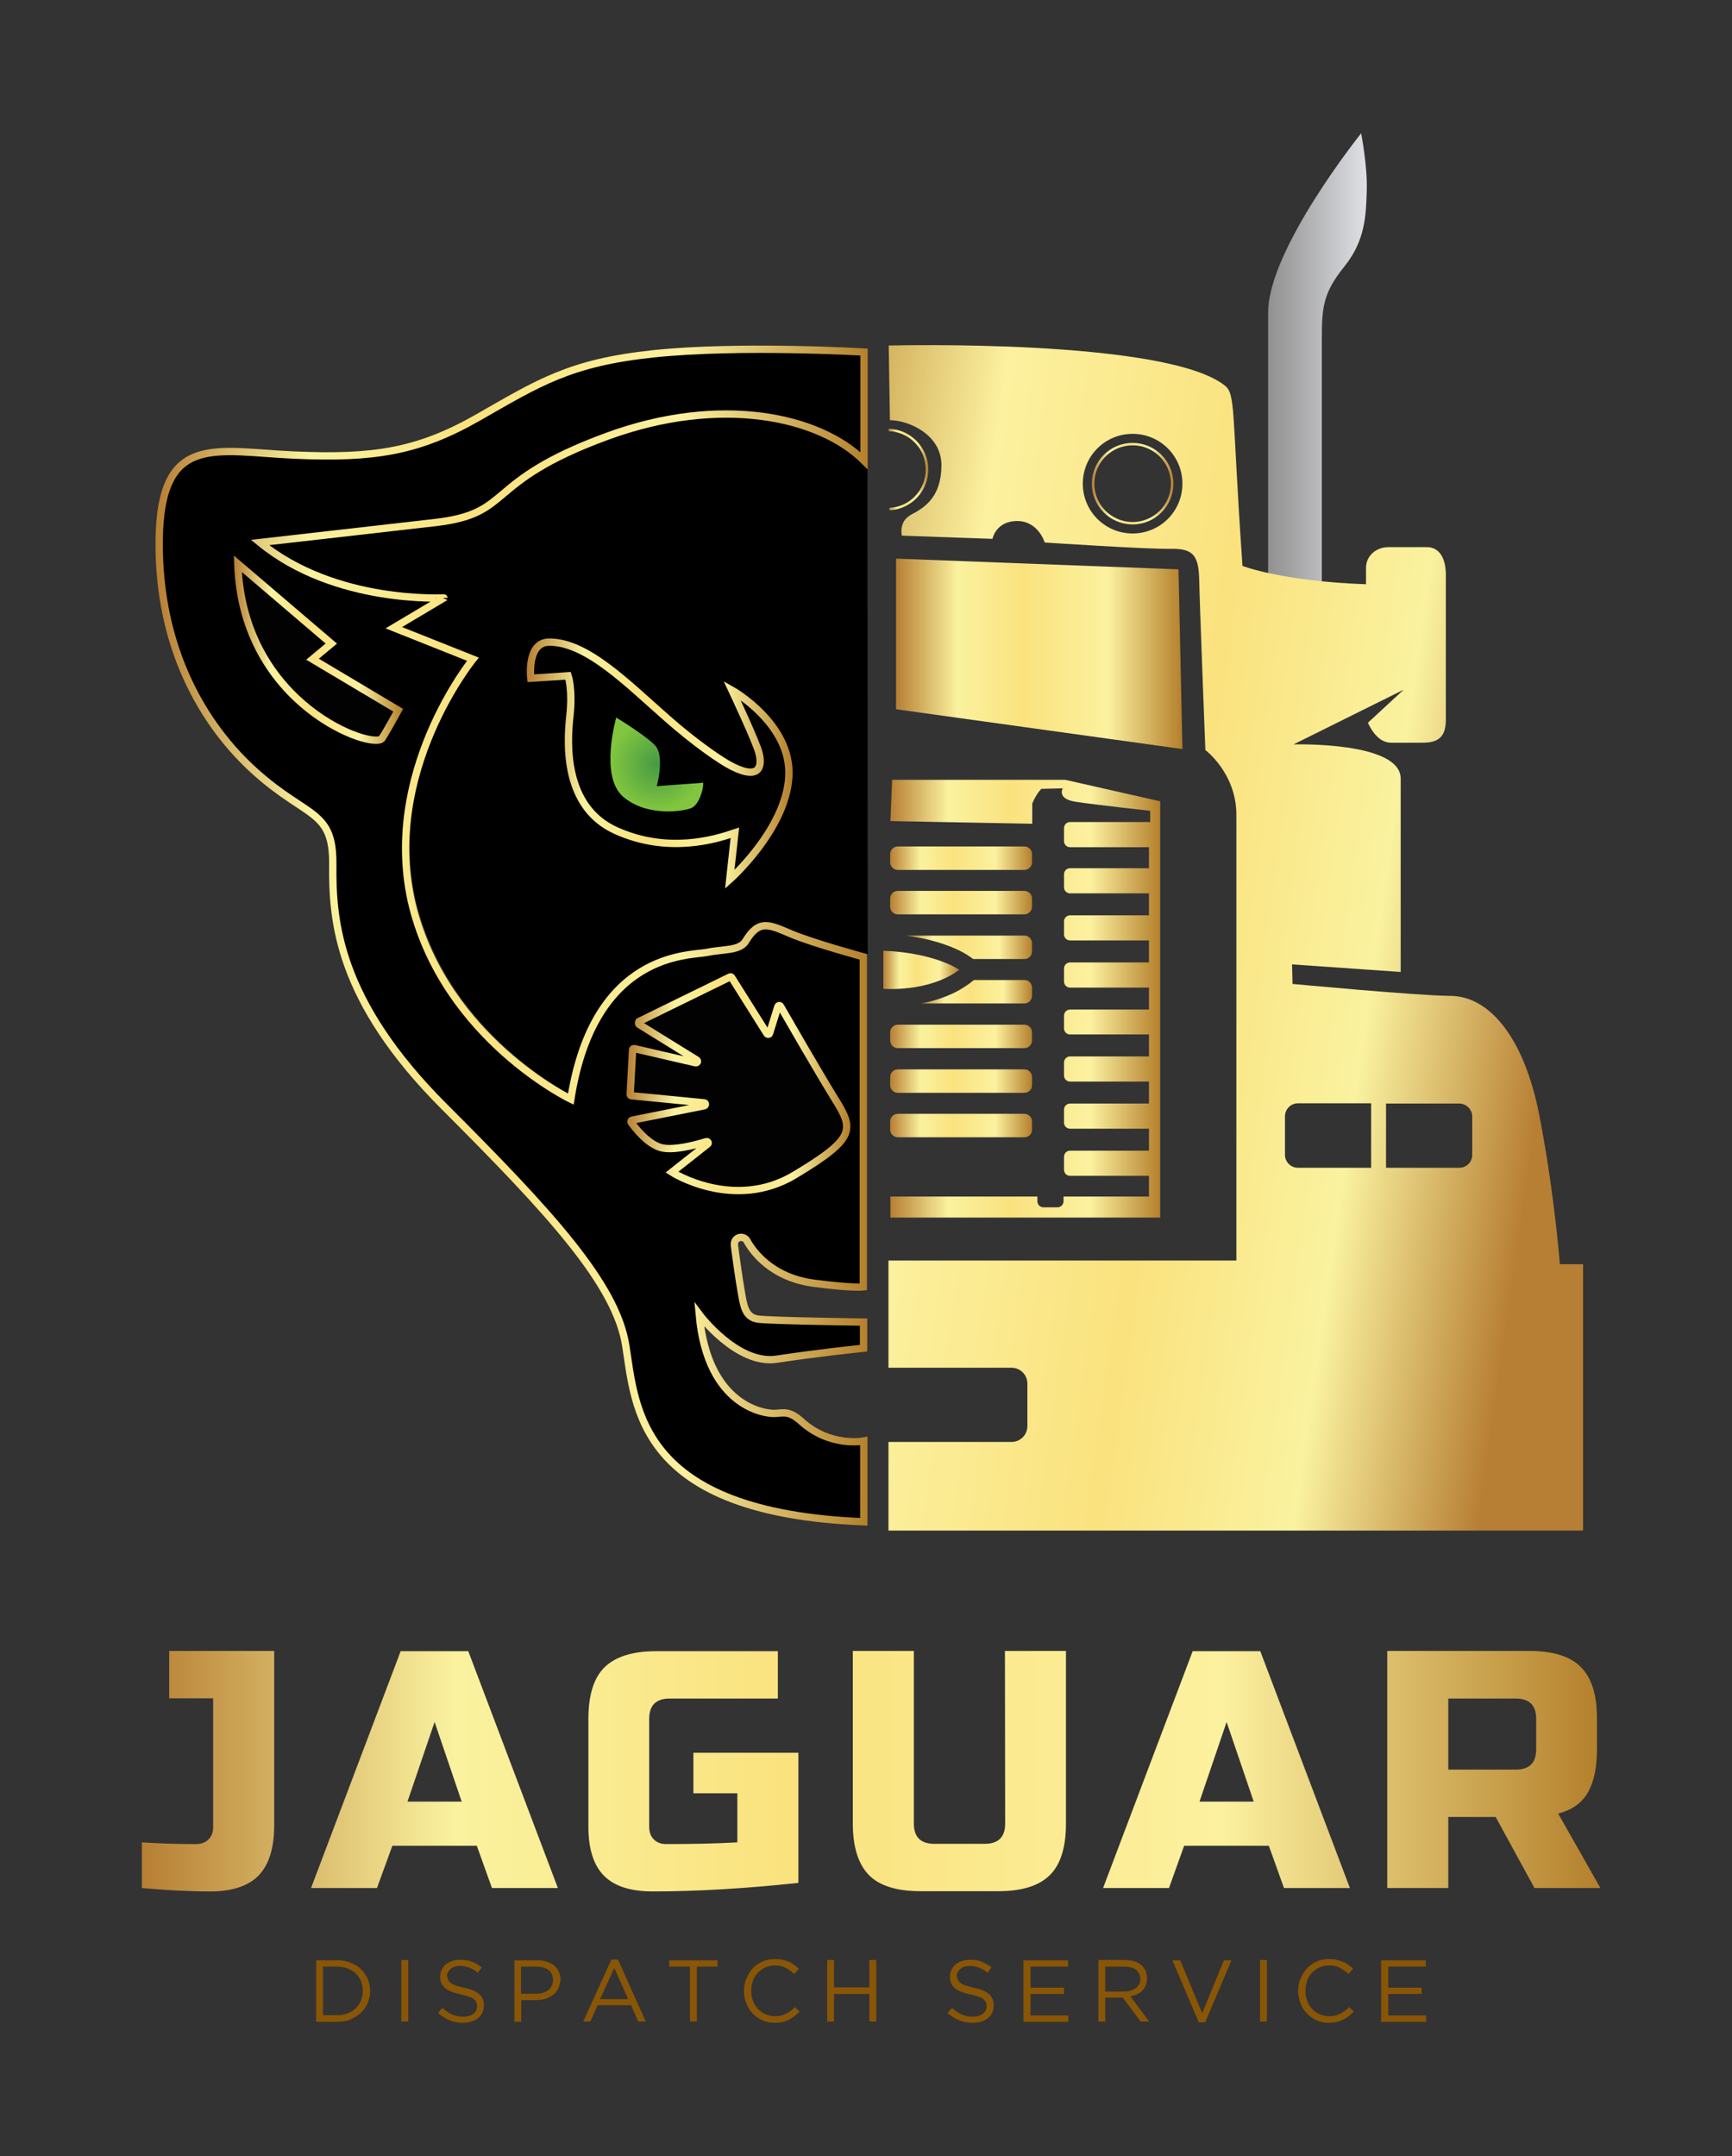 <?xml version="1.0" encoding="utf-8"?>
<!-- Generator: Adobe Illustrator 26.0.1, SVG Export Plug-In . SVG Version: 6.00 Build 0)  -->
<svg version="1.1" id="Layer_1" xmlns="http://www.w3.org/2000/svg" xmlns:xlink="http://www.w3.org/1999/xlink" x="0px" y="0px"
	 viewBox="0 0 709.4 883.1" style="enable-background:new 0 0 709.4 883.1;" xml:space="preserve">
<rect x="0" y="0" width="709.4" height="883.1" fill="#333333" stroke="none"/>
<style type="text/css">
	.st0{fill:#070707;}
	.st1{fill:url(#SVGID_1_);stroke:#000000;stroke-miterlimit:10;}
	.st2{fill:none;stroke:#FFFFFF;stroke-miterlimit:10;}
	.st3{fill:url(#SVGID_00000165922946100936969600000009220772819169436068_);stroke:#000000;stroke-miterlimit:10;}
	.st4{fill:url(#SVGID_00000077323482409555355070000010361624301896972697_);stroke:#000000;stroke-miterlimit:10;}
	.st5{fill:url(#SVGID_00000139278287518044714490000015069830135355536018_);stroke:#000000;stroke-miterlimit:10;}
	.st6{fill:url(#SVGID_00000117670875540582162840000012991334690101775018_);stroke:#000000;stroke-miterlimit:10;}
	.st7{fill:url(#SVGID_00000103225723106263612540000000049220224889846184_);stroke:#000000;stroke-miterlimit:10;}
	.st8{fill:url(#SVGID_00000094599915184057595190000011955029170727676845_);stroke:#000000;stroke-miterlimit:10;}
	.st9{fill:url(#SVGID_00000129164108040975057690000004815025928146644400_);stroke:#000000;stroke-miterlimit:10;}
	.st10{fill:url(#SVGID_00000091707212853935036680000014219573362493440909_);stroke:#000000;stroke-miterlimit:10;}
	.st11{fill:url(#SVGID_00000102507853510368156850000011258977446559445416_);stroke:#000000;stroke-miterlimit:10;}
	.st12{fill:url(#SVGID_00000160884703570791177670000001454400627987227310_);stroke:#000000;stroke-miterlimit:10;}
	.st13{fill:url(#SVGID_00000029039315233854340610000007400067801040939186_);}
	.st14{fill:none;stroke:url(#SVGID_00000012454769595927880050000015432902504702614966_);stroke-width:3;stroke-miterlimit:10;}
	.st15{fill:none;stroke:url(#SVGID_00000012464821063229564510000007713789524147700108_);stroke-width:3;stroke-miterlimit:10;}
	.st16{fill:none;stroke:#FFFFFF;stroke-width:4;stroke-miterlimit:10;}
	.st17{stroke:url(#SVGID_00000033348244247100197230000001455653500132504728_);stroke-width:3;stroke-miterlimit:10;}
	.st18{fill:url(#SVGID_00000077288112869969481760000016056613377712721591_);}
	.st19{fill:none;stroke:url(#SVGID_00000011005057115697027060000015986942285944802440_);stroke-width:3;stroke-miterlimit:10;}
	.st20{fill:url(#SVGID_00000113324890826909807780000007102556232613992884_);stroke:#000000;stroke-miterlimit:10;}
	.st21{fill:url(#SVGID_00000040555945876258093580000012963910700547411117_);}
	.st22{fill:none;stroke:url(#SVGID_00000013164147952336677630000005587189931203449764_);stroke-miterlimit:10;}
	.st23{fill:none;stroke:url(#SVGID_00000115475870374785231760000009646078564045928615_);stroke-miterlimit:10;}
	.st24{fill:none;stroke:url(#SVGID_00000183966400720482576300000017749075298327487117_);stroke-width:3;stroke-miterlimit:10;}
	.st25{fill:none;stroke:url(#SVGID_00000021839379340485308480000013005930065146150568_);stroke-width:3;stroke-miterlimit:10;}
	.st26{fill:none;stroke:url(#SVGID_00000149369974102217680380000012996353459567165115_);stroke-width:3;stroke-miterlimit:10;}
	.st27{fill:url(#SVGID_00000161630642008645895160000004754648763515908261_);}
	.st28{fill:none;stroke:url(#SVGID_00000119808989225552732610000003202240286062613420_);stroke-width:3;stroke-miterlimit:10;}
	.st29{fill:url(#SVGID_00000005265950754182201830000005993891241434722203_);}
	.st30{fill:url(#SVGID_00000148654733175479529630000015090030499853985723_);}
	.st31{fill:url(#SVGID_00000096777887473013549960000002934215413952683412_);}
	.st32{fill:url(#SVGID_00000000196528069273765880000008167276386000208802_);}
	.st33{fill:url(#SVGID_00000042704307603323613080000009175363174028574384_);}
	.st34{fill:url(#SVGID_00000140693033447261285150000013852778548014384513_);}
	.st35{fill:url(#SVGID_00000082364327992249359310000006847868572444148910_);}
	.st36{fill:url(#SVGID_00000057849690247383252440000005038771191882706082_);}
	.st37{fill:url(#SVGID_00000113315091990101924180000013215440189031485089_);}
	.st38{fill:url(#SVGID_00000176756498664588032390000012550226372738960528_);}
	.st39{fill:url(#SVGID_00000108274022361269638720000006158483020509927863_);}
	.st40{fill:url(#SVGID_00000116230536719671528110000001641614312114466739_);}
	.st41{fill:url(#SVGID_00000125601548700146924560000003222948713055106202_);}
	.st42{fill:url(#SVGID_00000030477811390613909620000002915048862080653753_);}
	.st43{fill:url(#SVGID_00000177445275235745443840000004119566613402108862_);}
	.st44{fill:url(#SVGID_00000165938627173261881260000008309458622277696674_);}
	.st45{fill:url(#SVGID_00000098927923094951011470000003281339478388222874_);}
	.st46{fill:url(#SVGID_00000008120989503569363590000001001911234098749876_);}
	.st47{fill:url(#SVGID_00000152240616226348463570000013745575729059620011_);}
	.st48{fill:url(#SVGID_00000047777972552316201820000015136747035495922108_);}
	.st49{fill:url(#SVGID_00000008149040774443802030000000065259617471514757_);}
	.st50{fill:url(#SVGID_00000172405388863550246160000012429058749645708440_);}
	.st51{fill:url(#SVGID_00000160892397049788033750000010187585135842132353_);}
	.st52{fill:url(#SVGID_00000062158126676751423610000004430823101933963429_);}
	.st53{fill:url(#SVGID_00000173882811551683408320000008674495904828757938_);}
	.st54{fill:url(#SVGID_00000151529212459829511740000000485881092168952204_);}
	.st55{fill:url(#SVGID_00000124871369469768350660000017245532401243461052_);}
	.st56{fill:url(#SVGID_00000072272145512107739440000014035229316188455580_);}
	.st57{fill:url(#SVGID_00000071546716285858520010000015874780849085133228_);}
	.st58{fill:url(#SVGID_00000086674192794633086930000004300768253232296862_);}
	.st59{fill:url(#SVGID_00000099657647762172281150000013824617312841406898_);}
	.st60{fill:url(#SVGID_00000169556626394592745430000018227324284573604277_);}
	.st61{fill:url(#SVGID_00000083810360981859074340000011518640759223240101_);}
	.st62{fill:none;stroke:url(#SVGID_00000168800694118421766280000013954949751686731175_);stroke-miterlimit:10;}
	.st63{fill:none;stroke:url(#SVGID_00000093175265161502952140000007853731072178079117_);stroke-miterlimit:10;}
	.st64{fill:none;stroke:url(#SVGID_00000065762273835050325640000002192082961473900430_);stroke-width:3;stroke-miterlimit:10;}
	.st65{fill:none;stroke:url(#SVGID_00000055697378778549392710000008360921178910640518_);stroke-width:3;stroke-miterlimit:10;}
	.st66{fill:none;stroke:url(#SVGID_00000089535728266478793770000001875721208419070647_);stroke-width:3;stroke-miterlimit:10;}
	.st67{fill:url(#SVGID_00000112628426406666353350000009597062205629391805_);}
	.st68{fill:none;stroke:url(#SVGID_00000133506380383640080950000017261750234507975079_);stroke-width:3;stroke-miterlimit:10;}
	.st69{fill:url(#SVGID_00000164509310018004479740000016005556770672727229_);}
	.st70{fill:url(#SVGID_00000061438823699896637350000018169635207679042443_);}
	.st71{fill:url(#SVGID_00000147221297054496664090000010906177726494842019_);}
	.st72{fill:url(#SVGID_00000073706533191072012030000017447520964352445332_);}
	.st73{fill:url(#SVGID_00000156554201773967809420000006956314125028255886_);}
	.st74{fill:url(#SVGID_00000111899549062798189060000001969007867235215765_);}
	.st75{fill:url(#SVGID_00000039815438889523992240000017898254075737240764_);}
	.st76{fill:url(#SVGID_00000182503531424541530240000016161383674813989823_);}
	.st77{fill:url(#SVGID_00000125563949620701912310000001770242172573115284_);}
	.st78{fill:url(#SVGID_00000009552560259669154020000012328497051200895119_);}
	.st79{fill:url(#SVGID_00000173161288838542254550000005521905439019213451_);}
	.st80{fill:url(#SVGID_00000098926310824501776030000012116258570307883686_);}
	.st81{fill:url(#SVGID_00000146473386000369784340000015765531227063907456_);}
	.st82{fill:url(#SVGID_00000079460251299737628080000002677606998245101466_);}
	.st83{fill:url(#SVGID_00000011754099022476348920000001350604924737939381_);}
	.st84{fill:url(#SVGID_00000174585149812502448060000014833336332816804532_);}
	.st85{fill:url(#SVGID_00000062888425512510401470000006177799822521093262_);}
	.st86{fill:url(#SVGID_00000149374374620716378240000001106096974505867662_);}
	.st87{fill:url(#SVGID_00000144331167955810239390000005544836523034151820_);}
	.st88{fill:url(#SVGID_00000149339767062440843150000016741992406063033761_);}
	.st89{fill:url(#SVGID_00000111911608939124337160000016765210773350576515_);}
	.st90{fill:url(#SVGID_00000038403869839880801480000009884627945040090813_);}
	.st91{fill:url(#SVGID_00000009576559846349742850000011236262599783768206_);}
	.st92{fill:url(#SVGID_00000030447953391552687040000006854963097347057335_);}
	.st93{fill:url(#SVGID_00000083792182025513399900000011227198201716971405_);}
	.st94{fill:url(#SVGID_00000040553642483207970310000008862786114296874633_);}
	.st95{fill:url(#SVGID_00000066487065697911673830000006290242282645551010_);}
	.st96{fill:url(#SVGID_00000062168196184927945320000010025836643615334578_);}
	.st97{fill:url(#SVGID_00000111151477012924840970000004246792875761168568_);}
	.st98{fill:url(#SVGID_00000159465305398673629160000012091645458514999465_);}
	.st99{fill:url(#SVGID_00000155858538154515397900000004879994137673740213_);}
	.st100{fill:url(#SVGID_00000142868712423510948240000016730994459112340402_);}
	.st101{fill:url(#SVGID_00000171690189014618932460000011141818809800477624_);}
	.st102{fill:none;stroke:url(#SVGID_00000006677913339625190210000001857613576050248323_);stroke-miterlimit:10;}
	.st103{fill:none;stroke:url(#SVGID_00000103971058342295384460000015001864035243170185_);stroke-miterlimit:10;}
	.st104{fill:none;stroke:url(#SVGID_00000000183897562830062670000007274627872261160109_);stroke-width:3;stroke-miterlimit:10;}
	.st105{fill:none;stroke:url(#SVGID_00000109012850513538891250000011901861759520589451_);stroke-width:3;stroke-miterlimit:10;}
	.st106{fill:none;stroke:url(#SVGID_00000109728887837205829700000003219900286678918050_);stroke-width:3;stroke-miterlimit:10;}
	.st107{fill:url(#SVGID_00000133528340686542989310000006029084854008441760_);}
	.st108{fill:none;stroke:url(#SVGID_00000124162868505397917290000006397043814868340149_);stroke-width:3;stroke-miterlimit:10;}
	.st109{fill:url(#SVGID_00000179615102252419970040000011932024367343736212_);}
	.st110{fill:url(#SVGID_00000005961275389708708440000005834461309927750587_);}
	.st111{fill:url(#SVGID_00000015312587634805000620000002559927282766053282_);}
	.st112{fill:url(#SVGID_00000008149012372519473060000007477583246194202797_);}
	.st113{fill:url(#SVGID_00000156571496670626826020000006864127653689337740_);}
	.st114{fill:url(#SVGID_00000086663706056689696990000009551433725346211761_);}
	.st115{fill:url(#SVGID_00000129205303339027905810000010672725485939329701_);}
	.st116{fill:url(#SVGID_00000140736211559445575350000012160818042685601435_);}
	.st117{fill:url(#SVGID_00000001624655658915453850000011570087821662442129_);}
	.st118{fill:url(#SVGID_00000036972009742559880610000006214251866588809348_);}
	.st119{fill:url(#SVGID_00000042002537536235888510000001053039432464083342_);}
	.st120{fill:url(#SVGID_00000101067201640677900150000009707364122295692959_);}
	.st121{fill:url(#SVGID_00000150801741667942976570000004454114593902107015_);}
	.st122{fill:url(#SVGID_00000122720559005300403220000006010369369606234243_);}
	.st123{fill:url(#SVGID_00000065038346550346828050000000588817217907305392_);}
	.st124{fill:url(#SVGID_00000085942276896877136230000009143448634503033754_);}
	.st125{fill:url(#SVGID_00000006697954624995652520000015958574936260522672_);}
	.st126{fill:#FFFFFF;}
	.st127{fill:url(#SVGID_00000062163357307483702030000011276018833910552992_);}
	.st128{fill:url(#SVGID_00000016772616588082580590000010781371737653543358_);}
	.st129{fill:url(#SVGID_00000085968563132875709760000003477430837307175586_);}
	.st130{fill:url(#SVGID_00000054949496815011759030000004409058304466292408_);}
	.st131{fill:url(#SVGID_00000026154182685214767620000001236368547856028839_);}
	.st132{fill:url(#SVGID_00000173129151535623209030000012655141524466786990_);}
	.st133{fill:url(#SVGID_00000119077514932329261990000009346007631466644658_);}
	.st134{fill:url(#SVGID_00000120542194298261664760000008708094549529336472_);}
	.st135{fill:url(#SVGID_00000098904103502570526850000013273072997371295673_);}
	.st136{fill:url(#SVGID_00000003089329090248110760000013744749305799788959_);}
	.st137{fill:url(#SVGID_00000166654790274817319900000003354045199130231949_);}
	.st138{fill:url(#SVGID_00000093161820950507880920000012830933225978694026_);}
	.st139{fill:url(#SVGID_00000088833908447728558820000005872081325282080167_);}
	.st140{fill:url(#SVGID_00000125581511282119092290000013040643961538235530_);}
	.st141{fill:url(#SVGID_00000002376000948304960010000011020064079215559100_);}
	.st142{fill:url(#SVGID_00000066490635508694746960000018107827973158801076_);}
	.st143{fill:none;stroke:url(#SVGID_00000037676176751379635050000015829208484370441127_);stroke-miterlimit:10;}
	.st144{fill:none;stroke:url(#SVGID_00000068639375812841086300000016211220130775891902_);stroke-miterlimit:10;}
	.st145{stroke:url(#SVGID_00000112606122270193236820000010841411810856690075_);stroke-width:3;stroke-miterlimit:10;}
	
		.st146{fill:#020202;stroke:url(#SVGID_00000026848839954550192330000012365988705153479577_);stroke-width:3;stroke-miterlimit:10;}
	.st147{stroke:url(#SVGID_00000065063672419315650140000013444453835949680309_);stroke-width:3;stroke-miterlimit:10;}
	.st148{fill:url(#SVGID_00000049942693741224085940000005969694180193293481_);}
	
		.st149{fill:#020202;stroke:url(#SVGID_00000019655434879106917510000001707126444715625919_);stroke-width:3;stroke-miterlimit:10;}
	.st150{fill:url(#SVGID_00000176756525510816335100000011047093301004801972_);}
	.st151{fill:url(#SVGID_00000056417686688540597500000011495590950329677459_);}
	.st152{fill:url(#SVGID_00000030473502098827496410000009117102943875238328_);}
	.st153{fill:url(#SVGID_00000069370987708902474010000010440486809237447348_);}
	.st154{fill:url(#SVGID_00000173141648533867749020000004931355719974074539_);}
	.st155{fill:url(#SVGID_00000070104333043417195900000000128051307874214559_);}
	.st156{fill:url(#SVGID_00000036249502094972050450000008608348945583109262_);}
	.st157{fill:url(#SVGID_00000150083509368784496400000017341215393262621096_);}
	.st158{fill:url(#SVGID_00000168083646142175834260000009236061132230912955_);}
	.st159{fill:url(#SVGID_00000070827949226598933010000000997297727711276719_);}
	.st160{fill:url(#SVGID_00000043436352632603298770000008254082660424290711_);}
	.st161{fill:url(#SVGID_00000176007936747642659740000000811455071118681511_);}
	.st162{fill:url(#SVGID_00000023277103276659017540000006439345566412241811_);}
	.st163{fill:url(#SVGID_00000150089019411515927330000012864503293844515728_);}
	.st164{fill:url(#SVGID_00000135675868652712021900000004815864062883107210_);}
	.st165{fill:url(#SVGID_00000172410190393814482380000003413675071784267672_);}
	.st166{fill:url(#SVGID_00000053522068595893357170000017227098210335824007_);}
	.st167{fill:#895606;}
	.st168{fill:url(#SVGID_00000079476050920380566340000010472397309423866242_);}
	.st169{fill:none;stroke:url(#SVGID_00000103248918268440270300000013457765722277208482_);stroke-miterlimit:10;}
	.st170{fill:none;stroke:url(#SVGID_00000050635808318886179800000003089772994976970142_);stroke-miterlimit:10;}
	.st171{stroke:url(#SVGID_00000082331919502208670980000009060945802914957714_);stroke-width:3;stroke-miterlimit:10;}
	
		.st172{fill:#020202;stroke:url(#SVGID_00000039105232768753612920000012525965882917178514_);stroke-width:3;stroke-miterlimit:10;}
	.st173{stroke:url(#SVGID_00000177476571269246072560000005563128473252100505_);stroke-width:3;stroke-miterlimit:10;}
	.st174{fill:url(#SVGID_00000145746464288517788480000016576293479646567552_);}
	
		.st175{fill:#020202;stroke:url(#SVGID_00000138533383662145636210000006126202525947101357_);stroke-width:3;stroke-miterlimit:10;}
	.st176{fill:url(#SVGID_00000010990720690106737310000004332718122986061468_);}
	.st177{fill:url(#SVGID_00000091725291048569392280000001404386189059302807_);}
	.st178{fill:url(#SVGID_00000000945668641449860780000001125453296446926754_);}
	.st179{fill:url(#SVGID_00000044139339191268697740000006420880184066680452_);}
	.st180{fill:url(#SVGID_00000064314215483638427110000016916441148252781757_);}
	.st181{fill:url(#SVGID_00000093865932701948795380000009324171093764973480_);}
	.st182{fill:url(#SVGID_00000098908788429379318330000004691147650675442607_);}
	.st183{fill:url(#SVGID_00000165198136373114928360000017819376670198212541_);}
	.st184{fill:url(#SVGID_00000056386775792368575640000005942013956647396758_);}
	.st185{fill:url(#SVGID_00000008118888602239542920000013243460325663844280_);}
	.st186{fill:url(#SVGID_00000157278657812846064070000005526251302674551220_);}
	.st187{fill:url(#SVGID_00000183939166928761936270000016520793178514053802_);}
	.st188{fill:url(#SVGID_00000119087592956252744340000007862278344922557324_);}
	.st189{fill:url(#SVGID_00000050656886601879069200000010529857671193631407_);}
	.st190{fill:url(#SVGID_00000174560669351268206440000001037566867943247002_);}
	.st191{fill:url(#SVGID_00000136387175086651189930000003889433422093539212_);}
	.st192{fill:url(#SVGID_00000134948801256994161230000010387798187123591326_);}
</style>
<path d="M355.4,391c0,0-20.6-5.7-29.7-9.4c-9.1-3.8-13.1-6.1-18.6,3c-2.4,4-9.2,3.2-15.9,4.6c-6.8,1.4-46.2-0.6-55.7,60.1
	c0,0-51-24.5-64.8-78.9s24.4-101.2,24.4-101.2l-32.4-12.9l20.5-12.2c0,0-44.2,2.8-75.3-22.6c0,0,50.3-5.7,72-8.2
	c32.1-3.8,19.1-16.5,69.9-35.2c46.9-17.3,87.5-8.1,105.5,9.9"/>
<g>
	<g>
		
			<linearGradient id="SVGID_1_" gradientUnits="userSpaceOnUse" x1="519.406" y1="734.835" x2="559.912" y2="734.835" gradientTransform="matrix(1 0 0 -1 0 881.89)">
			<stop  offset="0" style="stop-color:#909090"/>
			<stop  offset="1" style="stop-color:#E0E1E5"/>
		</linearGradient>
		<path style="fill:url(#SVGID_1_);" d="M519.4,234.7c0,0,0-80.8,0-106.7s38.1-73.4,38.1-73.4s2.6,13.2,2.3,23.3s-0.5,20.5-9.2,31.3
			s-9.2,16.7-9.2,29.6c0,12.9,0,100.7,0,100.7l-18.1-1.2L519.4,234.7z"/>
		
			<linearGradient id="SVGID_00000038383943939669010680000016978958135971507099_" gradientUnits="userSpaceOnUse" x1="447.166" y1="683.775" x2="480.647" y2="683.775" gradientTransform="matrix(1 0 0 -1 0 881.89)">
			<stop  offset="0" style="stop-color:#B77F34"/>
			<stop  offset="0.215" style="stop-color:#FAF29F"/>
			<stop  offset="0.444" style="stop-color:#FAE27E"/>
			<stop  offset="0.74" style="stop-color:#FCF19F"/>
			<stop  offset="1" style="stop-color:#B4802C"/>
		</linearGradient>
		
			<circle style="fill:none;stroke:url(#SVGID_00000038383943939669010680000016978958135971507099_);stroke-miterlimit:10;" cx="463.9" cy="198.1" r="16.2"/>
		
			<linearGradient id="SVGID_00000146477930965613927130000003975363531430978720_" gradientUnits="userSpaceOnUse" x1="363.96" y1="689.525" x2="380.187" y2="689.525" gradientTransform="matrix(1 0 0 -1 0 881.89)">
			<stop  offset="0" style="stop-color:#B77F34"/>
			<stop  offset="0.215" style="stop-color:#FAF29F"/>
			<stop  offset="0.444" style="stop-color:#FAE27E"/>
			<stop  offset="0.74" style="stop-color:#FCF19F"/>
			<stop  offset="1" style="stop-color:#B4802C"/>
		</linearGradient>
		<path style="fill:none;stroke:url(#SVGID_00000146477930965613927130000003975363531430978720_);stroke-miterlimit:10;" d="
			M364,176.1c8.7,0.3,15.7,7.4,15.7,16.2c0,8.7-6.8,15.8-15.4,16.2"/>
		
			<linearGradient id="SVGID_00000123433021294532353670000002838808546530683048_" gradientUnits="userSpaceOnUse" x1="63.685" y1="498.67" x2="355.416" y2="498.67" gradientTransform="matrix(1 0 0 -1 0 881.89)">
			<stop  offset="0" style="stop-color:#B77F34"/>
			<stop  offset="0.215" style="stop-color:#FAF29F"/>
			<stop  offset="0.444" style="stop-color:#FAE27E"/>
			<stop  offset="0.74" style="stop-color:#FCF19F"/>
			<stop  offset="1" style="stop-color:#B4802C"/>
		</linearGradient>
		<path style="stroke:url(#SVGID_00000123433021294532353670000002838808546530683048_);stroke-width:3;stroke-miterlimit:10;" d="
			M106.5,222.2c0,0,50.3-5.7,72-8.2c32.1-3.8,19.1-16.5,69.9-35.2c46.9-17.3,87.5-8.1,105.5,9.9v-44.5c0,0-50.8-3-86.1,0.7
			c-34.5,3.6-47.3,12-72,26.1s-42.9,16.8-75.2,15.4c-32.3-1.4-54.9-9.4-55.4,34.8s18.2,76,39.6,95.1s31.8,15.3,31.5,38.1
			c-0.2,22.8,2.1,55.3,45.6,98.8s70.4,72.7,74.4,97.9c4,25.2,4.9,68.5,97.5,72.2v-33.1c0,0-13.8,2.8-25.8-8.2
			c-4.5-4-6.8-3.4-10.4-3.1s-27.8-2.2-31.2-40.5c0,0,15.5,20.8,31.8,18.3c16.2-2.5,35.5-4.5,35.5-4.5v-10.7c0,0-37.6-0.5-43.1-1.2
			s-6-5.5-7.1-11.8c-0.8-4.5-2.1-13.7-2.7-18.5c-0.2-1.7,1-3.2,2.7-3.2l0,0c1,0,2,0.5,2.5,1.5c2.2,4,9.8,15,27.4,17.3
			c16.2,2.1,20.2,1.5,20.2,1.5V391.9c0,0-20.6-5.6-29.6-9.4s-13.1-6.1-18.6,3c-2.5,4-9.2,3.2-15.9,4.6c-6.8,1.4-46.2-0.6-55.7,60.1
			c0,0-51-24.5-64.8-78.9C155.6,316.8,193.7,270,193.7,270l-32.4-12.9l20.5-12.2C181.8,244.8,137.5,247.6,106.5,222.2z"/>
		
			<linearGradient id="SVGID_00000075874016818046795910000015301967824131571352_" gradientUnits="userSpaceOnUse" x1="95.828" y1="615.728" x2="165.096" y2="615.728" gradientTransform="matrix(1 0 0 -1 0 881.89)">
			<stop  offset="0" style="stop-color:#B77F34"/>
			<stop  offset="0.215" style="stop-color:#FAF29F"/>
			<stop  offset="0.444" style="stop-color:#FAE27E"/>
			<stop  offset="0.74" style="stop-color:#FCF19F"/>
			<stop  offset="1" style="stop-color:#B4802C"/>
		</linearGradient>
		
			<path style="fill:#020202;stroke:url(#SVGID_00000075874016818046795910000015301967824131571352_);stroke-width:3;stroke-miterlimit:10;" d="
			M97.4,230.9l38.3,32.7L128,270l35.1,20.9c0,0-4.7,8.6-6.6,11.5C153.3,307.4,99.3,289.1,97.4,230.9z"/>
		
			<linearGradient id="SVGID_00000164475862763139902520000017212821741483688095_" gradientUnits="userSpaceOnUse" x1="215.695" y1="569.378" x2="324.572" y2="569.378" gradientTransform="matrix(1 0 0 -1 0 881.89)">
			<stop  offset="0" style="stop-color:#B77F34"/>
			<stop  offset="0.215" style="stop-color:#FAF29F"/>
			<stop  offset="0.444" style="stop-color:#FAE27E"/>
			<stop  offset="0.74" style="stop-color:#FCF19F"/>
			<stop  offset="1" style="stop-color:#B4802C"/>
		</linearGradient>
		<path style="stroke:url(#SVGID_00000164475862763139902520000017212821741483688095_);stroke-width:3;stroke-miterlimit:10;" d="
			M232.7,276.8c0,0,1.9,5.5,0.7,16.6c-1.2,11.1-2.6,37.1,18.9,46.8c21.5,9.7,41.1,3.5,48.7,0.9c-1.2,10.6-2.1,19.1-2.1,19.1
			s22.9-20.3,24.2-42s-23.3-35.5-23.3-35.5s10.1,21.5,11.1,25.8c1.1,4.2,1.2,11.5-10.9,5.5c-5-2.5-15.7-10-26.8-19.8
			c-16.1-14.1-32.7-31.2-48.2-31.2c-9.4,0-7.6,14.8-7.6,14.8L232.7,276.8z"/>
		
			<radialGradient id="SVGID_00000029723923861335601670000013283322270170247338_" cx="269.003" cy="568.826" r="19.104" gradientTransform="matrix(1 0 0 -1 0 881.89)" gradientUnits="userSpaceOnUse">
			<stop  offset="0" style="stop-color:#469A44"/>
			<stop  offset="1" style="stop-color:#82C63F"/>
		</radialGradient>
		<path style="fill:url(#SVGID_00000029723923861335601670000013283322270170247338_);" d="M252.4,293.9c0,0-6.9,24,2.8,32.4
			c9.8,8.4,24.7,6,27.9,4.7s5.1-7.8,4.9-10.4l-19,1.4c0,0,3.5-12.7-0.9-16.9C263.8,300.8,252.4,293.9,252.4,293.9z"/>
		
			<linearGradient id="SVGID_00000008860884134407746430000010855096590528890779_" gradientUnits="userSpaceOnUse" x1="256.615" y1="437.848" x2="348.365" y2="437.848" gradientTransform="matrix(1 0 0 -1 0 881.89)">
			<stop  offset="0" style="stop-color:#B77F34"/>
			<stop  offset="0.215" style="stop-color:#FAF29F"/>
			<stop  offset="0.444" style="stop-color:#FAE27E"/>
			<stop  offset="0.74" style="stop-color:#FCF19F"/>
			<stop  offset="1" style="stop-color:#B4802C"/>
		</linearGradient>
		
			<path style="fill:#020202;stroke:url(#SVGID_00000008860884134407746430000010855096590528890779_);stroke-width:3;stroke-miterlimit:10;" d="
			M261.8,419.6l23.6,14.6c0.6,0.4,0.2,1.2-0.5,1.1l-25.1-5.8c-0.4-0.1-0.7,0.2-0.7,0.5l-1,18.2c0,0.3,0.2,0.6,0.5,0.6l29.8,2.9
			c0.7,0.1,0.7,1,0.1,1.2l-29.6,5.9c-0.4,0.1-0.6,0.6-0.4,0.9c1.6,2.2,6.7,8.9,12.4,10.4c4.9,1.2,13.6-1,18.4-2.5
			c0.6-0.2,1.1,0.6,0.5,1l-14.6,11.5c0,0,25.3,16.2,50.4,1.1s24.2-18.6,16.2-31.4c-6.9-11.2-19.1-32.4-22.1-37.6
			c-0.3-0.5-0.9-0.4-1.1,0.1l-3.4,10.9c-0.1,0.5-0.8,0.6-1.1,0.1l-14.4-22.9c-0.2-0.3-0.5-0.4-0.8-0.2l-37.2,18.2
			C261.5,418.7,261.4,419.3,261.8,419.6z"/>
		<g>
			
				<linearGradient id="SVGID_00000073003313033644650060000007003235470003613861_" gradientUnits="userSpaceOnUse" x1="635.125" y1="463.667" x2="289.243" y2="513.079" gradientTransform="matrix(1 0 0 -1 0 881.89)">
				<stop  offset="0" style="stop-color:#B77F34"/>
				<stop  offset="0.215" style="stop-color:#FAF29F"/>
				<stop  offset="0.444" style="stop-color:#FAE27E"/>
				<stop  offset="0.74" style="stop-color:#FCF19F"/>
				<stop  offset="1" style="stop-color:#B4802C"/>
			</linearGradient>
			<path style="fill:url(#SVGID_00000073003313033644650060000007003235470003613861_);" d="M638.9,517.8c0,0-2.3-29.8-8.5-61.4
				c-6.2-31.6-20.5-48.4-36.2-48.5c-13.9-0.1-64.8-4.9-64.8-4.9l-0.2-8l44.5,3.1c0,0,0-63.9,0-79.2c0-15.3-43.9-14-43.9-14
				l45.1-22.4L560.3,296c0,0,3.2,8.2,9.4,8.2h13c6.7,0,9.5-2.6,9.5-9.5v-59.2c0-6.5-2.4-11.4-7.8-11.4h-15.7c-5.3,0-9.2,3.8-9.2,8.4
				c0,4.6,0,6.8,0,6.8c-34.3-1.2-50.6-7.5-50.6-7.5c-4.5-64.9-2.6-70.4-7.5-74.1c-24.9-19-136.2-16.2-136.2-16.2h-1.2l0.5,30.6
				c7.2,0,21.2,5.6,21.1,18.6c-0.1,13.1-7.1,17.3-12.4,20.1c-5.3,2.8-3.8,8.6-3.8,8.6l37.1,1.3c0,0,1.4-7.3,10.1-7.3
				c8.7,0,11.3,8.8,11.3,8.8s42.2,2.8,51.8,2.6c9.5-0.2,11.3,3.2,11.5,13.4c0.2,10.2,2.5,69,2.5,69s12.7,9.5,12.7,26.5
				s0,182.6,0,182.6H363.9v43.9h50.4c3.6,0,6.5,2.9,6.5,6.5v17.4c0,3.6-2.9,6.5-6.5,6.5h-50.4v36.3h284.5V517.8H638.9z M463.9,218.5
				c-11.3,0-20.4-9.1-20.4-20.4c0-11.3,9.1-20.4,20.4-20.4s20.4,9.1,20.4,20.4C484.3,209.4,475.2,218.5,463.9,218.5z M561.6,478.3
				h-30c-2.9,0-5.3-2.4-5.3-5.3v-15.8c0-2.9,2.4-5.3,5.3-5.3h30V478.3z M597.7,478.3h-30V452h30c2.9,0,5.3,2.4,5.3,5.3v15.8
				C603,476,600.6,478.3,597.7,478.3z"/>
			
				<linearGradient id="SVGID_00000041999014880427747070000012931831525151872189_" gradientUnits="userSpaceOnUse" x1="366.966" y1="614.135" x2="484.317" y2="614.135" gradientTransform="matrix(1 0 0 -1 0 881.89)">
				<stop  offset="0" style="stop-color:#B77F34"/>
				<stop  offset="0.215" style="stop-color:#FAF29F"/>
				<stop  offset="0.444" style="stop-color:#FAE27E"/>
				<stop  offset="0.74" style="stop-color:#FCF19F"/>
				<stop  offset="1" style="stop-color:#B4802C"/>
			</linearGradient>
			<polygon style="fill:url(#SVGID_00000041999014880427747070000012931831525151872189_);" points="367,228.8 367,290.5 
				484.3,306.8 482.7,233.2 			"/>
			
				<linearGradient id="SVGID_00000146471837370217460450000008090619226390219917_" gradientUnits="userSpaceOnUse" x1="364.606" y1="530.445" x2="422.726" y2="530.445" gradientTransform="matrix(1 0 0 -1 0 881.89)">
				<stop  offset="0" style="stop-color:#B77F34"/>
				<stop  offset="0.215" style="stop-color:#FAF29F"/>
				<stop  offset="0.444" style="stop-color:#FAE27E"/>
				<stop  offset="0.74" style="stop-color:#FCF19F"/>
				<stop  offset="1" style="stop-color:#B4802C"/>
			</linearGradient>
			<path style="fill:url(#SVGID_00000146471837370217460450000008090619226390219917_);" d="M419.6,356.3h-51.9
				c-1.7,0-3.1-1.4-3.1-3.1v-3.4c0-1.7,1.4-3.1,3.1-3.1h51.9c1.7,0,3.1,1.4,3.1,3.1v3.4C422.7,354.9,421.3,356.3,419.6,356.3z"/>
			
				<linearGradient id="SVGID_00000170270249759910365470000013582070809880042681_" gradientUnits="userSpaceOnUse" x1="364.606" y1="512.175" x2="422.726" y2="512.175" gradientTransform="matrix(1 0 0 -1 0 881.89)">
				<stop  offset="0" style="stop-color:#B77F34"/>
				<stop  offset="0.215" style="stop-color:#FAF29F"/>
				<stop  offset="0.444" style="stop-color:#FAE27E"/>
				<stop  offset="0.74" style="stop-color:#FCF19F"/>
				<stop  offset="1" style="stop-color:#B4802C"/>
			</linearGradient>
			<path style="fill:url(#SVGID_00000170270249759910365470000013582070809880042681_);" d="M419.6,374.5h-51.9
				c-1.7,0-3.1-1.4-3.1-3.1V368c0-1.7,1.4-3.1,3.1-3.1h51.9c1.7,0,3.1,1.4,3.1,3.1v3.4C422.7,373.1,421.3,374.5,419.6,374.5z"/>
			
				<linearGradient id="SVGID_00000027585025526519737620000002582232839535092359_" gradientUnits="userSpaceOnUse" x1="371.017" y1="493.905" x2="422.726" y2="493.905" gradientTransform="matrix(1 0 0 -1 0 881.89)">
				<stop  offset="0" style="stop-color:#B77F34"/>
				<stop  offset="0.215" style="stop-color:#FAF29F"/>
				<stop  offset="0.444" style="stop-color:#FAE27E"/>
				<stop  offset="0.74" style="stop-color:#FCF19F"/>
				<stop  offset="1" style="stop-color:#B4802C"/>
			</linearGradient>
			<path style="fill:url(#SVGID_00000027585025526519737620000002582232839535092359_);" d="M422.7,386.3v3.4c0,1.7-1.4,3.1-3.1,3.1
				h-21l-1.7-1.2c-1-0.7-9.1-6.2-25.9-8.4h48.6C421.3,383.2,422.7,384.6,422.7,386.3z"/>
			
				<linearGradient id="SVGID_00000140736722937247618490000015684141143421061304_" gradientUnits="userSpaceOnUse" x1="377.296" y1="475.645" x2="422.726" y2="475.645" gradientTransform="matrix(1 0 0 -1 0 881.89)">
				<stop  offset="0" style="stop-color:#B77F34"/>
				<stop  offset="0.215" style="stop-color:#FAF29F"/>
				<stop  offset="0.444" style="stop-color:#FAE27E"/>
				<stop  offset="0.74" style="stop-color:#FCF19F"/>
				<stop  offset="1" style="stop-color:#B4802C"/>
			</linearGradient>
			<path style="fill:url(#SVGID_00000140736722937247618490000015684141143421061304_);" d="M422.7,404.5v3.4c0,1.7-1.4,3.1-3.1,3.1
				h-42.3c6.4-1.2,13.6-3.6,19.8-8.2l1.8-1.4h20.8C421.3,401.4,422.7,402.8,422.7,404.5z"/>
			
				<linearGradient id="SVGID_00000083799677907321478370000014553387722412144825_" gradientUnits="userSpaceOnUse" x1="364.606" y1="457.385" x2="422.726" y2="457.385" gradientTransform="matrix(1 0 0 -1 0 881.89)">
				<stop  offset="0" style="stop-color:#B77F34"/>
				<stop  offset="0.215" style="stop-color:#FAF29F"/>
				<stop  offset="0.444" style="stop-color:#FAE27E"/>
				<stop  offset="0.74" style="stop-color:#FCF19F"/>
				<stop  offset="1" style="stop-color:#B4802C"/>
			</linearGradient>
			<path style="fill:url(#SVGID_00000083799677907321478370000014553387722412144825_);" d="M419.6,429.3h-51.9
				c-1.7,0-3.1-1.4-3.1-3.1v-3.4c0-1.7,1.4-3.1,3.1-3.1h51.9c1.7,0,3.1,1.4,3.1,3.1v3.4C422.7,427.9,421.3,429.3,419.6,429.3z"/>
			
				<linearGradient id="SVGID_00000005985588478671903600000004174856818738041224_" gradientUnits="userSpaceOnUse" x1="364.606" y1="439.115" x2="422.726" y2="439.115" gradientTransform="matrix(1 0 0 -1 0 881.89)">
				<stop  offset="0" style="stop-color:#B77F34"/>
				<stop  offset="0.215" style="stop-color:#FAF29F"/>
				<stop  offset="0.444" style="stop-color:#FAE27E"/>
				<stop  offset="0.74" style="stop-color:#FCF19F"/>
				<stop  offset="1" style="stop-color:#B4802C"/>
			</linearGradient>
			<path style="fill:url(#SVGID_00000005985588478671903600000004174856818738041224_);" d="M419.6,447.6h-51.9
				c-1.7,0-3.1-1.4-3.1-3.1v-3.4c0-1.7,1.4-3.1,3.1-3.1h51.9c1.7,0,3.1,1.4,3.1,3.1v3.4C422.7,446.2,421.3,447.6,419.6,447.6z"/>
			
				<linearGradient id="SVGID_00000096023534010040640470000009916753788966745488_" gradientUnits="userSpaceOnUse" x1="364.606" y1="420.855" x2="422.726" y2="420.855" gradientTransform="matrix(1 0 0 -1 0 881.89)">
				<stop  offset="0" style="stop-color:#B77F34"/>
				<stop  offset="0.215" style="stop-color:#FAF29F"/>
				<stop  offset="0.444" style="stop-color:#FAE27E"/>
				<stop  offset="0.74" style="stop-color:#FCF19F"/>
				<stop  offset="1" style="stop-color:#B4802C"/>
			</linearGradient>
			<path style="fill:url(#SVGID_00000096023534010040640470000009916753788966745488_);" d="M419.6,465.8h-51.9
				c-1.7,0-3.1-1.4-3.1-3.1v-3.4c0-1.7,1.4-3.1,3.1-3.1h51.9c1.7,0,3.1,1.4,3.1,3.1v3.4C422.7,464.5,421.3,465.8,419.6,465.8z"/>
			
				<linearGradient id="SVGID_00000172398588668292599350000007571409408068028056_" gradientUnits="userSpaceOnUse" x1="361.786" y1="484.605" x2="392.846" y2="484.605" gradientTransform="matrix(1 0 0 -1 0 881.89)">
				<stop  offset="0" style="stop-color:#B77F34"/>
				<stop  offset="0.215" style="stop-color:#FAF29F"/>
				<stop  offset="0.444" style="stop-color:#FAE27E"/>
				<stop  offset="0.74" style="stop-color:#FCF19F"/>
				<stop  offset="1" style="stop-color:#B4802C"/>
			</linearGradient>
			<path style="fill:url(#SVGID_00000172398588668292599350000007571409408068028056_);" d="M361.8,389.4v15.6
				c0,0,18.6,1.6,31.1-7.8C392.8,397.2,383.3,390.3,361.8,389.4z"/>
			
				<linearGradient id="SVGID_00000081646172869368646820000017226114951754426537_" gradientUnits="userSpaceOnUse" x1="364.666" y1="472.805" x2="475.197" y2="472.805" gradientTransform="matrix(1 0 0 -1 0 881.89)">
				<stop  offset="0" style="stop-color:#B77F34"/>
				<stop  offset="0.215" style="stop-color:#FAF29F"/>
				<stop  offset="0.444" style="stop-color:#FAE27E"/>
				<stop  offset="0.74" style="stop-color:#FCF19F"/>
				<stop  offset="1" style="stop-color:#B4802C"/>
			</linearGradient>
			<path style="fill:url(#SVGID_00000081646172869368646820000017226114951754426537_);" d="M475.2,328.2v170.5H364.7v-8.6h60.2v1.9
				c0,1.4,1.1,2.5,2.5,2.5h5.7c1.4,0,2.5-1.1,2.5-2.5v-1.9h35v-8.5h-32.3c-1.4,0-2.5-1.1-2.5-2.5v-5.3c0-1.4,1.1-2.5,2.5-2.5h32.3
				v-9h-32.3c-1.4,0-2.5-1.1-2.5-2.5v-5.3c0-1.4,1.1-2.5,2.5-2.5h32.3v-9h-32.3c-1.4,0-2.5-1.1-2.5-2.5v-5.3c0-1.4,1.1-2.5,2.5-2.5
				h32.3v-9h-32.3c-1.4,0-2.5-1.1-2.5-2.5V416c0-1.4,1.1-2.5,2.5-2.5h32.3v-9h-32.3c-1.4,0-2.5-1.1-2.5-2.5v-5.3
				c0-1.4,1.1-2.5,2.5-2.5h32.3v-9h-32.3c-1.4,0-2.5-1.1-2.5-2.5v-5.3c0-1.4,1.1-2.5,2.5-2.5h32.3v-9h-32.3c-1.4,0-2.5-1.1-2.5-2.5
				v-5.3c0-1.4,1.1-2.5,2.5-2.5h32.3v-8.6h-32.3c-1.4,0-2.5-1.1-2.5-2.5v-5.3c0-1.4,1.1-2.5,2.5-2.5h32.8v-4.6
				c0,0-22.6-2.5-30.5-3.7c-7.9-1.2-5.3-5.5-5.3-5.5l-8.8,0.2c0,0-2.1,2.1-3.7,6v8.3l-58.1-1.1l0.7-16.9h70.9L475.2,328.2z"/>
		</g>
	</g>
	<g>
		<g>
			<g>
				
					<linearGradient id="SVGID_00000158751242752252119560000011876105969033948289_" gradientUnits="userSpaceOnUse" x1="58.116" y1="156.455" x2="655.513" y2="156.455" gradientTransform="matrix(1 0 0 -1 0 881.89)">
					<stop  offset="0" style="stop-color:#B77F34"/>
					<stop  offset="0.215" style="stop-color:#FAF29F"/>
					<stop  offset="0.444" style="stop-color:#FAE27E"/>
					<stop  offset="0.74" style="stop-color:#FCF19F"/>
					<stop  offset="1" style="stop-color:#B4802C"/>
				</linearGradient>
				<path style="fill:url(#SVGID_00000158751242752252119560000011876105969033948289_);" d="M105.8,768.3
					c-4.2,4.2-10.8,6.4-19.6,6.4c-8.8,0-18.2-0.5-28.1-1.4v-18.7c7.2,0.5,14.6,0.7,22.2,0.7c2.1,0,3.8-0.6,5.1-1.9s1.9-2.9,1.9-5.1
					v-52.7h-18v-19.4h43v72.1C112.2,757.4,110,764,105.8,768.3z"/>
				
					<linearGradient id="SVGID_00000096056333446191431260000016495638681922598313_" gradientUnits="userSpaceOnUse" x1="58.111" y1="157.15" x2="655.507" y2="157.15" gradientTransform="matrix(1 0 0 -1 0 881.89)">
					<stop  offset="0" style="stop-color:#B77F34"/>
					<stop  offset="0.215" style="stop-color:#FAF29F"/>
					<stop  offset="0.444" style="stop-color:#FAE27E"/>
					<stop  offset="0.74" style="stop-color:#FCF19F"/>
					<stop  offset="1" style="stop-color:#B4802C"/>
				</linearGradient>
				<path style="fill:url(#SVGID_00000096056333446191431260000016495638681922598313_);" d="M154.4,773.3h-27l36.7-97h27.7l36.7,97
					h-27l-6.2-17.3h-34.6L154.4,773.3z M166.9,737.9h22.2L178,705.3L166.9,737.9z"/>
				
					<linearGradient id="SVGID_00000073720382692544263570000017827914132703378366_" gradientUnits="userSpaceOnUse" x1="58.111" y1="156.45" x2="655.507" y2="156.45" gradientTransform="matrix(1 0 0 -1 0 881.89)">
					<stop  offset="0" style="stop-color:#B77F34"/>
					<stop  offset="0.215" style="stop-color:#FAF29F"/>
					<stop  offset="0.444" style="stop-color:#FAE27E"/>
					<stop  offset="0.74" style="stop-color:#FCF19F"/>
					<stop  offset="1" style="stop-color:#B4802C"/>
				</linearGradient>
				<path style="fill:url(#SVGID_00000073720382692544263570000017827914132703378366_);" d="M327,771.2
					c-21.6,2.3-41.5,3.5-59.6,3.5c-9.1,0-15.7-2.1-20-6.4c-4.2-4.2-6.4-10.9-6.4-20V704c0-9.7,2.2-16.8,6.6-21.1s11.4-6.6,21.1-6.6
					h49.9v19.4h-44.4c-5.5,0-8.3,2.8-8.3,8.3v44.3c0,2.1,0.6,3.8,1.9,5.1s2.9,1.9,5.1,1.9c10.6,0,20.3-0.2,29.1-0.7v-20.1h-18v-16.6
					h43V771.2z"/>
				
					<linearGradient id="SVGID_00000013182000195855348270000015748470237673997484_" gradientUnits="userSpaceOnUse" x1="58.111" y1="156.45" x2="655.507" y2="156.45" gradientTransform="matrix(1 0 0 -1 0 881.89)">
					<stop  offset="0" style="stop-color:#B77F34"/>
					<stop  offset="0.215" style="stop-color:#FAF29F"/>
					<stop  offset="0.444" style="stop-color:#FAE27E"/>
					<stop  offset="0.74" style="stop-color:#FCF19F"/>
					<stop  offset="1" style="stop-color:#B4802C"/>
				</linearGradient>
				<path style="fill:url(#SVGID_00000013182000195855348270000015748470237673997484_);" d="M411.6,676.2h25v70.7
					c0,9.7-2.2,16.8-6.6,21.1c-4.4,4.4-11.4,6.6-21.1,6.6h-31.9c-9.7,0-16.8-2.2-21.1-6.6s-6.6-11.4-6.6-21.1v-70.7h25v70.7
					c0,5.5,2.8,8.3,8.3,8.3h20.8c5.5,0,8.3-2.8,8.3-8.3L411.6,676.2L411.6,676.2z"/>
				
					<linearGradient id="SVGID_00000142855113555181715390000000313174639236822966_" gradientUnits="userSpaceOnUse" x1="58.111" y1="157.15" x2="655.507" y2="157.15" gradientTransform="matrix(1 0 0 -1 0 881.89)">
					<stop  offset="0" style="stop-color:#B77F34"/>
					<stop  offset="0.215" style="stop-color:#FAF29F"/>
					<stop  offset="0.444" style="stop-color:#FAE27E"/>
					<stop  offset="0.74" style="stop-color:#FCF19F"/>
					<stop  offset="1" style="stop-color:#B4802C"/>
				</linearGradient>
				<path style="fill:url(#SVGID_00000142855113555181715390000000313174639236822966_);" d="M478.8,773.3h-27l36.7-97h27.7l36.7,97
					h-27l-6.2-17.3H485L478.8,773.3z M491.3,737.9h22.2l-11.1-32.6L491.3,737.9z"/>
				
					<linearGradient id="SVGID_00000136370890049274804730000016585058610397597877_" gradientUnits="userSpaceOnUse" x1="58.111" y1="157.145" x2="655.507" y2="157.145" gradientTransform="matrix(1 0 0 -1 0 881.89)">
					<stop  offset="0" style="stop-color:#B77F34"/>
					<stop  offset="0.215" style="stop-color:#FAF29F"/>
					<stop  offset="0.444" style="stop-color:#FAE27E"/>
					<stop  offset="0.74" style="stop-color:#FCF19F"/>
					<stop  offset="1" style="stop-color:#B4802C"/>
				</linearGradient>
				<path style="fill:url(#SVGID_00000136370890049274804730000016585058610397597877_);" d="M568.2,676.2h58.2
					c9.7,0,16.8,2.2,21.1,6.6c4.4,4.4,6.6,11.4,6.6,21.1v12.5c0,7.7-1.3,13.6-3.8,17.9s-6.6,7.1-12.1,8.5l17.3,30.5h-27l-15.9-29.1
					h-19.4v29.1h-25L568.2,676.2L568.2,676.2z M629.2,704c0-5.5-2.8-8.3-8.3-8.3h-27.7v29.1h27.7c5.5,0,8.3-2.8,8.3-8.3V704z"/>
			</g>
		</g>
		<g>
			<path class="st167" d="M150.6,820.4c-0.6,1.5-1.6,2.9-2.8,4s-2.6,2-4.2,2.7s-3.4,1-5.4,1h-8.7v-25.2h8.7c2,0,3.8,0.3,5.4,1
				c1.6,0.6,3.1,1.5,4.2,2.6c1.2,1.1,2.1,2.5,2.8,4c0.6,1.5,1,3.2,1,5C151.6,817.2,151.3,818.9,150.6,820.4z M147.9,811.6
				c-0.5-1.2-1.2-2.3-2.1-3.2c-0.9-0.9-2-1.6-3.3-2.1c-1.3-0.5-2.7-0.8-4.3-0.8h-5.9v19.9h5.9c1.6,0,3-0.2,4.3-0.8
				c1.3-0.5,2.4-1.2,3.3-2.1s1.6-2,2.1-3.2c0.5-1.2,0.7-2.5,0.7-3.9C148.7,814.1,148.4,812.8,147.9,811.6z"/>
			<path class="st167" d="M167.2,802.9V828h-2.8v-25.2H167.2z"/>
			<path class="st167" d="M183.5,810.8c0.2,0.5,0.5,0.9,1,1.3c0.5,0.4,1.2,0.8,2.1,1.1s2,0.6,3.4,0.9c2.8,0.6,4.9,1.5,6.2,2.6
				c1.3,1.1,2,2.6,2,4.6c0,1.1-0.2,2.1-0.6,3c-0.4,0.9-1,1.7-1.8,2.3s-1.6,1.1-2.7,1.4c-1.1,0.3-2.2,0.5-3.4,0.5c-2,0-3.9-0.3-5.5-1
				c-1.7-0.7-3.2-1.7-4.8-3l1.8-2.1c1.3,1.2,2.6,2.1,4,2.7c1.3,0.6,2.9,0.9,4.6,0.9c1.7,0,3.1-0.4,4.1-1.2s1.5-1.8,1.5-3.1
				c0-0.6-0.1-1.1-0.3-1.6c-0.2-0.5-0.5-0.9-1-1.3c-0.5-0.4-1.1-0.7-2-1s-1.9-0.6-3.3-0.9c-1.4-0.3-2.7-0.7-3.8-1.1
				c-1.1-0.4-1.9-0.9-2.6-1.5c-0.7-0.6-1.2-1.2-1.6-2s-0.5-1.7-0.5-2.7c0-1,0.2-1.9,0.6-2.8s1-1.6,1.7-2.2c0.7-0.6,1.6-1.1,2.6-1.4
				c1-0.3,2.1-0.5,3.3-0.5c1.9,0,3.5,0.2,4.8,0.8c1.4,0.5,2.7,1.3,4,2.3l-1.6,2.2c-1.2-1-2.4-1.7-3.5-2.1c-1.2-0.4-2.4-0.7-3.7-0.7
				c-0.8,0-1.6,0.1-2.2,0.3c-0.7,0.2-1.2,0.5-1.7,0.9s-0.8,0.8-1.1,1.3s-0.4,1-0.4,1.6C183.2,809.7,183.3,810.3,183.5,810.8z"/>
			<path class="st167" d="M228.6,814.5c-0.5,1-1.2,1.9-2.1,2.6s-1.9,1.2-3.1,1.6c-1.2,0.3-2.5,0.5-3.8,0.5h-6.1v8.9h-2.8v-25.2h9.4
				c1.4,0,2.7,0.2,3.9,0.6c1.2,0.4,2.2,0.9,3,1.6s1.5,1.5,1.9,2.5c0.4,1,0.7,2.1,0.7,3.4C229.4,812.3,229.1,813.5,228.6,814.5z
				 M224.7,806.9c-1.2-0.9-2.9-1.4-4.9-1.4h-6.4v11.1h6.2c1,0,2-0.1,2.8-0.4c0.9-0.3,1.6-0.6,2.2-1.1s1.1-1.1,1.4-1.8
				s0.5-1.4,0.5-2.3C226.5,809.2,225.9,807.8,224.7,806.9z"/>
			<path class="st167" d="M264.5,828h-3.1l-2.9-6.7h-13.7l-3,6.7h-2.9l11.5-25.4h2.7L264.5,828z M251.6,806l-5.8,12.8h11.5
				L251.6,806z"/>
			<path class="st167" d="M285.4,828h-2.8v-22.5h-8.5v-2.6h19.8v2.6h-8.5L285.4,828L285.4,828z"/>
			<path class="st167" d="M325.3,825.9c-0.7,0.5-1.5,1-2.3,1.4c-0.8,0.4-1.7,0.7-2.6,0.9c-0.9,0.2-2,0.3-3.1,0.3c-1.8,0-3.5-0.3-5-1
				c-1.5-0.7-2.9-1.6-4-2.8c-1.1-1.2-2-2.5-2.6-4.1c-0.6-1.6-1-3.3-1-5.1c0-1.8,0.3-3.5,1-5.1s1.5-3,2.6-4.2c1.1-1.2,2.5-2.1,4-2.8
				s3.3-1,5.1-1c1.1,0,2.2,0.1,3.1,0.3c0.9,0.2,1.8,0.5,2.6,0.8s1.5,0.8,2.2,1.3s1.3,1,1.9,1.6l-1.9,2.1c-1.1-1-2.2-1.8-3.5-2.5
				c-1.2-0.7-2.7-1-4.4-1c-1.4,0-2.7,0.3-3.9,0.8c-1.2,0.5-2.2,1.3-3.1,2.2c-0.9,0.9-1.6,2-2,3.3c-0.5,1.3-0.7,2.6-0.7,4.1
				s0.2,2.8,0.7,4.1c0.5,1.3,1.2,2.4,2,3.3c0.9,0.9,1.9,1.7,3.1,2.2c1.2,0.5,2.5,0.8,3.9,0.8c1.7,0,3.2-0.3,4.5-1s2.5-1.5,3.7-2.7
				l1.9,1.8C326.6,824.7,326,825.3,325.3,825.9z"/>
			<path class="st167" d="M341.6,816.7V828h-2.8v-25.2h2.8v11.2h14.5v-11.2h2.8V828h-2.8v-11.3H341.6z"/>
			<path class="st167" d="M392.3,810.8c0.2,0.5,0.5,0.9,1,1.3c0.5,0.4,1.2,0.8,2.1,1.1c0.9,0.3,2,0.6,3.4,0.9
				c2.8,0.6,4.9,1.5,6.2,2.6c1.3,1.1,2,2.6,2,4.6c0,1.1-0.2,2.1-0.6,3c-0.4,0.9-1,1.7-1.8,2.3s-1.6,1.1-2.7,1.4s-2.2,0.5-3.5,0.5
				c-2,0-3.9-0.3-5.5-1c-1.7-0.7-3.2-1.7-4.8-3l1.8-2.1c1.3,1.2,2.6,2.1,4,2.7c1.3,0.6,2.9,0.9,4.6,0.9c1.7,0,3.1-0.4,4.1-1.2
				s1.5-1.8,1.5-3.1c0-0.6-0.1-1.1-0.3-1.6s-0.5-0.9-1-1.3c-0.5-0.4-1.1-0.7-2-1s-1.9-0.6-3.3-0.9c-1.4-0.3-2.7-0.7-3.8-1.1
				c-1.1-0.4-2-0.9-2.6-1.5c-0.7-0.6-1.2-1.2-1.5-2s-0.5-1.7-0.5-2.7c0-1,0.2-1.9,0.6-2.8c0.4-0.8,1-1.6,1.7-2.2
				c0.7-0.6,1.6-1.1,2.6-1.4c1-0.3,2.1-0.5,3.3-0.5c1.9,0,3.5,0.2,4.8,0.8s2.7,1.3,4,2.3l-1.6,2.2c-1.2-1-2.4-1.7-3.5-2.1
				c-1.2-0.4-2.4-0.7-3.7-0.7c-0.8,0-1.5,0.1-2.2,0.3c-0.7,0.2-1.2,0.5-1.7,0.9s-0.8,0.8-1.1,1.3s-0.4,1-0.4,1.6
				C392,809.7,392.1,810.3,392.3,810.8z"/>
			<path class="st167" d="M437.5,805.5h-15.4v8.6h13.7v2.6h-13.7v8.8h15.5v2.6h-18.4v-25.2h18.2L437.5,805.5L437.5,805.5z"/>
			<path class="st167" d="M467.2,828l-7.3-9.8h-7.2v9.8h-2.8v-25.2h10.8c1.4,0,2.6,0.2,3.8,0.5s2.1,0.9,2.9,1.5
				c0.8,0.7,1.4,1.5,1.8,2.4c0.4,0.9,0.6,2,0.6,3.1c0,1.1-0.2,2-0.5,2.8c-0.3,0.8-0.8,1.5-1.4,2.2c-0.6,0.6-1.3,1.1-2.2,1.5
				c-0.8,0.4-1.8,0.7-2.7,0.9l7.7,10.3L467.2,828L467.2,828z M465.3,806.8c-1.1-0.9-2.7-1.3-4.8-1.3h-7.8v10.2h7.8
				c0.9,0,1.8-0.1,2.6-0.4c0.8-0.2,1.5-0.6,2.1-1s1-1,1.4-1.6s0.5-1.4,0.5-2.2C467,808.9,466.4,807.7,465.3,806.8z"/>
			<path class="st167" d="M501.3,802.9h3.1l-10.8,25.4H491l-10.8-25.4h3.2l9,21.7L501.3,802.9z"/>
			<path class="st167" d="M518.9,802.9V828h-2.8v-25.2H518.9z"/>
			<path class="st167" d="M552.3,825.9c-0.7,0.5-1.5,1-2.3,1.4c-0.8,0.4-1.7,0.7-2.6,0.9c-0.9,0.2-2,0.3-3.1,0.3c-1.8,0-3.5-0.3-5-1
				c-1.5-0.7-2.9-1.6-4-2.8c-1.1-1.2-2-2.5-2.6-4.1c-0.6-1.6-1-3.3-1-5.1c0-1.8,0.3-3.5,1-5.1s1.5-3,2.6-4.2c1.1-1.2,2.5-2.1,4-2.8
				s3.3-1,5.1-1c1.2,0,2.2,0.1,3.1,0.3s1.8,0.5,2.6,0.8s1.5,0.8,2.2,1.3s1.3,1,1.9,1.6l-1.9,2.1c-1.1-1-2.2-1.8-3.5-2.5
				c-1.2-0.7-2.7-1-4.4-1c-1.4,0-2.7,0.3-3.9,0.8c-1.2,0.5-2.2,1.3-3.1,2.2c-0.9,0.9-1.6,2-2,3.3c-0.5,1.3-0.7,2.6-0.7,4.1
				s0.2,2.8,0.7,4.1c0.5,1.3,1.2,2.4,2,3.3s1.9,1.7,3.1,2.2c1.2,0.5,2.5,0.8,3.9,0.8c1.7,0,3.2-0.3,4.5-1s2.5-1.5,3.7-2.7l1.9,1.8
				C553.7,824.7,553,825.3,552.3,825.9z"/>
			<path class="st167" d="M584,805.5h-15.4v8.6h13.7v2.6h-13.7v8.8h15.5v2.6h-18.4v-25.2H584V805.5z"/>
		</g>
	</g>
</g>
</svg>
